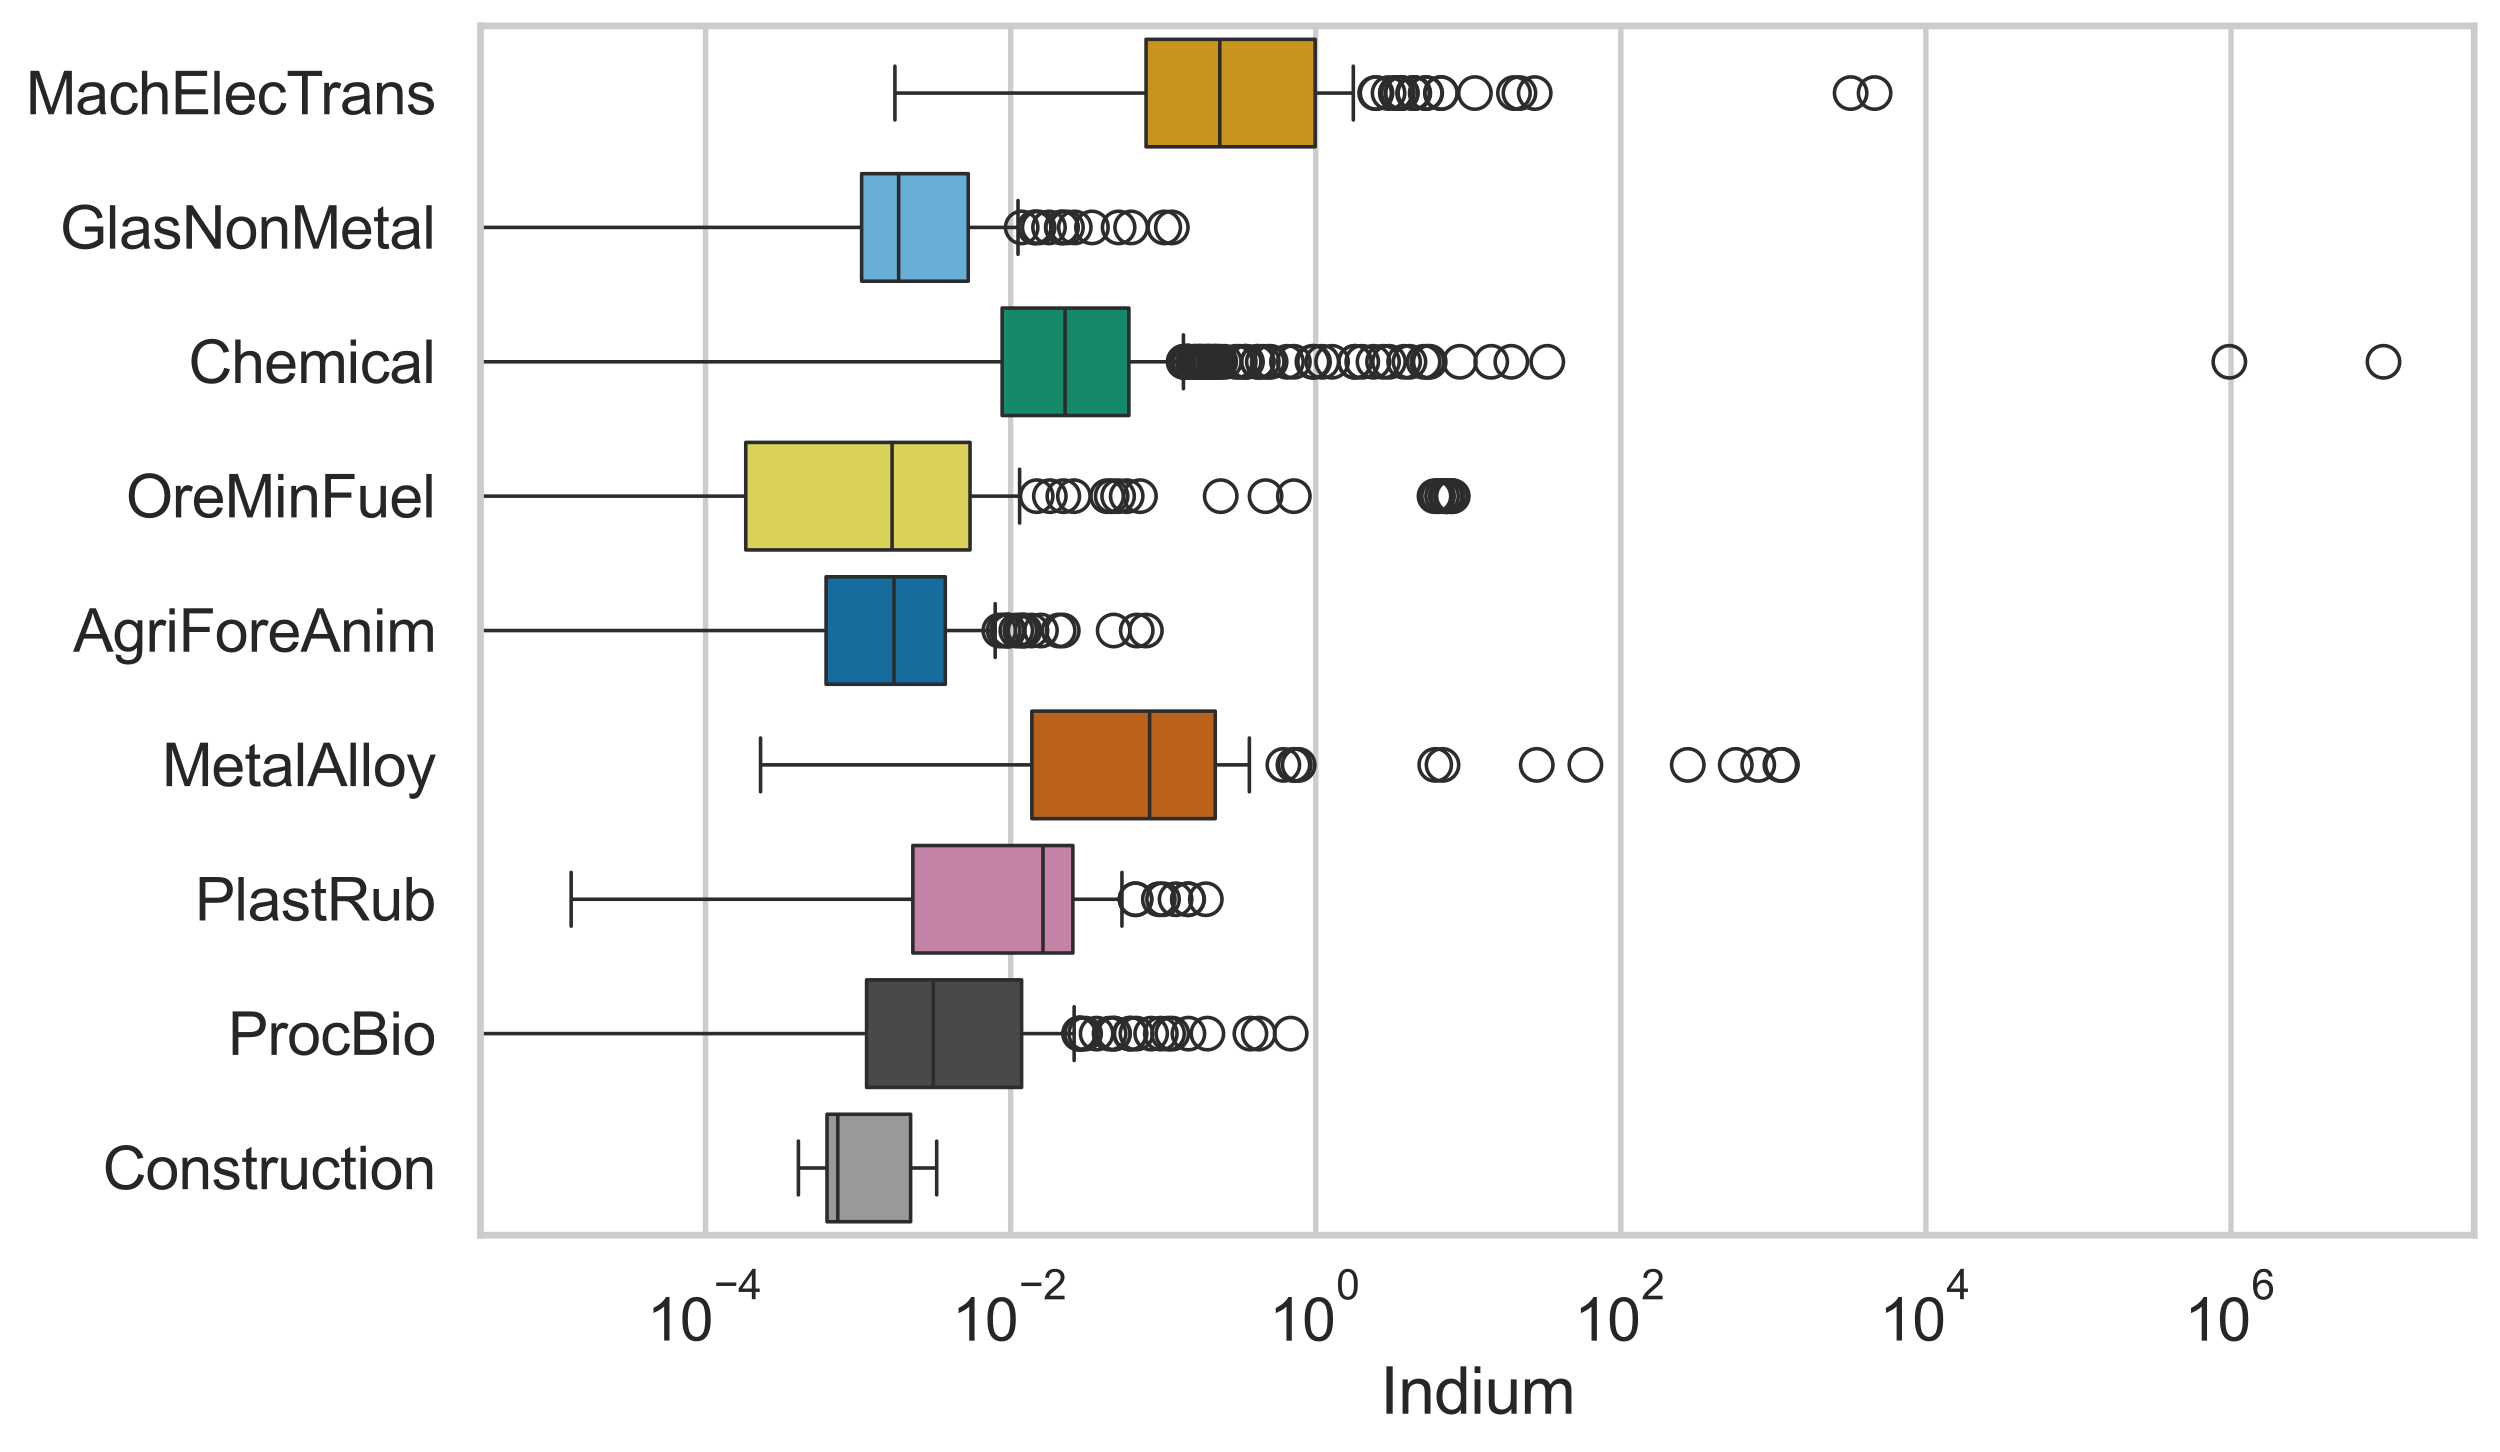 <?xml version="1.0" encoding="utf-8" standalone="no"?>
<!DOCTYPE svg PUBLIC "-//W3C//DTD SVG 1.1//EN"
  "http://www.w3.org/Graphics/SVG/1.1/DTD/svg11.dtd">
<svg xmlns:xlink="http://www.w3.org/1999/xlink" width="695.577pt" height="404.121pt" viewBox="0 0 695.577 404.121" xmlns="http://www.w3.org/2000/svg" version="1.1">
 <defs>
  <style type="text/css">*{stroke-linejoin: round; stroke-linecap: butt}</style>
 </defs>
 <g id="figure_1">
  <g id="patch_1">
   <path d="M 0 404.121 
L 695.577 404.121 
L 695.577 0 
L 0 0 
z
" style="fill: #ffffff"/>
  </g>
  <g id="axes_1">
   <g id="patch_2">
    <path d="M 133.697 343.665 
L 688.377 343.665 
L 688.377 7.2 
L 133.697 7.2 
z
" style="fill: #ffffff"/>
   </g>
   <g id="matplotlib.axis_1">
    <g id="xtick_1">
     <g id="line2d_1">
      <path d="M 196.311 343.665 
L 196.311 7.2 
" clip-path="url(#pa19a522dd6)" style="fill: none; stroke: #cccccc; stroke-width: 1.5; stroke-linecap: round"/>
     </g>
     <g id="text_1">
      <!-- $\mathdefault{10^{-4}}$ -->
      <g style="fill: #262626" transform="translate(179.976 373.015) scale(0.165 -0.165)">
       <defs>
        <path id="ArialMT-31" d="M 2384 0 
L 1822 0 
L 1822 3584 
Q 1619 3391 1289 3197 
Q 959 3003 697 2906 
L 697 3450 
Q 1169 3672 1522 3987 
Q 1875 4303 2022 4600 
L 2384 4600 
L 2384 0 
z
" transform="scale(0.016)"/>
        <path id="ArialMT-30" d="M 266 2259 
Q 266 3072 433 3567 
Q 600 4063 929 4331 
Q 1259 4600 1759 4600 
Q 2128 4600 2406 4451 
Q 2684 4303 2865 4023 
Q 3047 3744 3150 3342 
Q 3253 2941 3253 2259 
Q 3253 1453 3087 958 
Q 2922 463 2592 192 
Q 2263 -78 1759 -78 
Q 1097 -78 719 397 
Q 266 969 266 2259 
z
M 844 2259 
Q 844 1131 1108 757 
Q 1372 384 1759 384 
Q 2147 384 2411 759 
Q 2675 1134 2675 2259 
Q 2675 3391 2411 3762 
Q 2147 4134 1753 4134 
Q 1366 4134 1134 3806 
Q 844 3388 844 2259 
z
" transform="scale(0.016)"/>
        <path id="ArialMT-2212" d="M 3381 1997 
L 356 1997 
L 356 2522 
L 3381 2522 
L 3381 1997 
z
" transform="scale(0.016)"/>
        <path id="ArialMT-34" d="M 2069 0 
L 2069 1097 
L 81 1097 
L 81 1613 
L 2172 4581 
L 2631 4581 
L 2631 1613 
L 3250 1613 
L 3250 1097 
L 2631 1097 
L 2631 0 
L 2069 0 
z
M 2069 1613 
L 2069 3678 
L 634 1613 
L 2069 1613 
z
" transform="scale(0.016)"/>
       </defs>
       <use xlink:href="#ArialMT-31" transform="translate(0 0.202)"/>
       <use xlink:href="#ArialMT-30" transform="translate(55.615 0.202)"/>
       <use xlink:href="#ArialMT-2212" transform="translate(112.973 69.895) scale(0.7)"/>
       <use xlink:href="#ArialMT-34" transform="translate(153.852 69.895) scale(0.7)"/>
      </g>
     </g>
    </g>
    <g id="xtick_2">
     <g id="line2d_2">
      <path d="M 281.193 343.665 
L 281.193 7.2 
" clip-path="url(#pa19a522dd6)" style="fill: none; stroke: #cccccc; stroke-width: 1.5; stroke-linecap: round"/>
     </g>
     <g id="text_2">
      <!-- $\mathdefault{10^{-2}}$ -->
      <g style="fill: #262626" transform="translate(264.858 373.18) scale(0.165 -0.165)">
       <defs>
        <path id="ArialMT-32" d="M 3222 541 
L 3222 0 
L 194 0 
Q 188 203 259 391 
Q 375 700 629 1000 
Q 884 1300 1366 1694 
Q 2113 2306 2375 2664 
Q 2638 3022 2638 3341 
Q 2638 3675 2398 3904 
Q 2159 4134 1775 4134 
Q 1369 4134 1125 3890 
Q 881 3647 878 3216 
L 300 3275 
Q 359 3922 746 4261 
Q 1134 4600 1788 4600 
Q 2447 4600 2831 4234 
Q 3216 3869 3216 3328 
Q 3216 3053 3103 2787 
Q 2991 2522 2730 2228 
Q 2469 1934 1863 1422 
Q 1356 997 1212 845 
Q 1069 694 975 541 
L 3222 541 
z
" transform="scale(0.016)"/>
       </defs>
       <use xlink:href="#ArialMT-31" transform="translate(0 0.994)"/>
       <use xlink:href="#ArialMT-30" transform="translate(55.615 0.994)"/>
       <use xlink:href="#ArialMT-2212" transform="translate(112.973 70.688) scale(0.7)"/>
       <use xlink:href="#ArialMT-32" transform="translate(153.852 70.688) scale(0.7)"/>
      </g>
     </g>
    </g>
    <g id="xtick_3">
     <g id="line2d_3">
      <path d="M 366.076 343.665 
L 366.076 7.2 
" clip-path="url(#pa19a522dd6)" style="fill: none; stroke: #cccccc; stroke-width: 1.5; stroke-linecap: round"/>
     </g>
     <g id="text_3">
      <!-- $\mathdefault{10^{0}}$ -->
      <g style="fill: #262626" transform="translate(353.123 373.18) scale(0.165 -0.165)">
       <use xlink:href="#ArialMT-31" transform="translate(0 0.994)"/>
       <use xlink:href="#ArialMT-30" transform="translate(55.615 0.994)"/>
       <use xlink:href="#ArialMT-30" transform="translate(112.973 70.688) scale(0.7)"/>
      </g>
     </g>
    </g>
    <g id="xtick_4">
     <g id="line2d_4">
      <path d="M 450.958 343.665 
L 450.958 7.2 
" clip-path="url(#pa19a522dd6)" style="fill: none; stroke: #cccccc; stroke-width: 1.5; stroke-linecap: round"/>
     </g>
     <g id="text_4">
      <!-- $\mathdefault{10^{2}}$ -->
      <g style="fill: #262626" transform="translate(438.006 373.18) scale(0.165 -0.165)">
       <use xlink:href="#ArialMT-31" transform="translate(0 0.994)"/>
       <use xlink:href="#ArialMT-30" transform="translate(55.615 0.994)"/>
       <use xlink:href="#ArialMT-32" transform="translate(112.973 70.688) scale(0.7)"/>
      </g>
     </g>
    </g>
    <g id="xtick_5">
     <g id="line2d_5">
      <path d="M 535.84 343.665 
L 535.84 7.2 
" clip-path="url(#pa19a522dd6)" style="fill: none; stroke: #cccccc; stroke-width: 1.5; stroke-linecap: round"/>
     </g>
     <g id="text_5">
      <!-- $\mathdefault{10^{4}}$ -->
      <g style="fill: #262626" transform="translate(522.888 373.015) scale(0.165 -0.165)">
       <use xlink:href="#ArialMT-31" transform="translate(0 0.202)"/>
       <use xlink:href="#ArialMT-30" transform="translate(55.615 0.202)"/>
       <use xlink:href="#ArialMT-34" transform="translate(112.973 69.895) scale(0.7)"/>
      </g>
     </g>
    </g>
    <g id="xtick_6">
     <g id="line2d_6">
      <path d="M 620.723 343.665 
L 620.723 7.2 
" clip-path="url(#pa19a522dd6)" style="fill: none; stroke: #cccccc; stroke-width: 1.5; stroke-linecap: round"/>
     </g>
     <g id="text_6">
      <!-- $\mathdefault{10^{6}}$ -->
      <g style="fill: #262626" transform="translate(607.77 373.18) scale(0.165 -0.165)">
       <defs>
        <path id="ArialMT-36" d="M 3184 3459 
L 2625 3416 
Q 2550 3747 2413 3897 
Q 2184 4138 1850 4138 
Q 1581 4138 1378 3988 
Q 1113 3794 959 3422 
Q 806 3050 800 2363 
Q 1003 2672 1297 2822 
Q 1591 2972 1913 2972 
Q 2475 2972 2870 2558 
Q 3266 2144 3266 1488 
Q 3266 1056 3080 686 
Q 2894 316 2569 119 
Q 2244 -78 1831 -78 
Q 1128 -78 684 439 
Q 241 956 241 2144 
Q 241 3472 731 4075 
Q 1159 4600 1884 4600 
Q 2425 4600 2770 4297 
Q 3116 3994 3184 3459 
z
M 888 1484 
Q 888 1194 1011 928 
Q 1134 663 1356 523 
Q 1578 384 1822 384 
Q 2178 384 2434 671 
Q 2691 959 2691 1453 
Q 2691 1928 2437 2201 
Q 2184 2475 1800 2475 
Q 1419 2475 1153 2201 
Q 888 1928 888 1484 
z
" transform="scale(0.016)"/>
       </defs>
       <use xlink:href="#ArialMT-31" transform="translate(0 0.994)"/>
       <use xlink:href="#ArialMT-30" transform="translate(55.615 0.994)"/>
       <use xlink:href="#ArialMT-36" transform="translate(112.973 70.688) scale(0.7)"/>
      </g>
     </g>
    </g>
    <g id="text_7">
     <!-- Indium -->
     <g style="fill: #262626" transform="translate(384.026 393.344) scale(0.18 -0.18)">
      <defs>
       <path id="ArialMT-49" d="M 597 0 
L 597 4581 
L 1203 4581 
L 1203 0 
L 597 0 
z
" transform="scale(0.016)"/>
       <path id="ArialMT-6e" d="M 422 0 
L 422 3319 
L 928 3319 
L 928 2847 
Q 1294 3394 1984 3394 
Q 2284 3394 2536 3286 
Q 2788 3178 2913 3003 
Q 3038 2828 3088 2588 
Q 3119 2431 3119 2041 
L 3119 0 
L 2556 0 
L 2556 2019 
Q 2556 2363 2490 2533 
Q 2425 2703 2258 2804 
Q 2091 2906 1866 2906 
Q 1506 2906 1245 2678 
Q 984 2450 984 1813 
L 984 0 
L 422 0 
z
" transform="scale(0.016)"/>
       <path id="ArialMT-64" d="M 2575 0 
L 2575 419 
Q 2259 -75 1647 -75 
Q 1250 -75 917 144 
Q 584 363 401 755 
Q 219 1147 219 1656 
Q 219 2153 384 2558 
Q 550 2963 881 3178 
Q 1213 3394 1622 3394 
Q 1922 3394 2156 3267 
Q 2391 3141 2538 2938 
L 2538 4581 
L 3097 4581 
L 3097 0 
L 2575 0 
z
M 797 1656 
Q 797 1019 1065 703 
Q 1334 388 1700 388 
Q 2069 388 2326 689 
Q 2584 991 2584 1609 
Q 2584 2291 2321 2609 
Q 2059 2928 1675 2928 
Q 1300 2928 1048 2622 
Q 797 2316 797 1656 
z
" transform="scale(0.016)"/>
       <path id="ArialMT-69" d="M 425 3934 
L 425 4581 
L 988 4581 
L 988 3934 
L 425 3934 
z
M 425 0 
L 425 3319 
L 988 3319 
L 988 0 
L 425 0 
z
" transform="scale(0.016)"/>
       <path id="ArialMT-75" d="M 2597 0 
L 2597 488 
Q 2209 -75 1544 -75 
Q 1250 -75 995 37 
Q 741 150 617 320 
Q 494 491 444 738 
Q 409 903 409 1263 
L 409 3319 
L 972 3319 
L 972 1478 
Q 972 1038 1006 884 
Q 1059 663 1231 536 
Q 1403 409 1656 409 
Q 1909 409 2131 539 
Q 2353 669 2445 892 
Q 2538 1116 2538 1541 
L 2538 3319 
L 3100 3319 
L 3100 0 
L 2597 0 
z
" transform="scale(0.016)"/>
       <path id="ArialMT-6d" d="M 422 0 
L 422 3319 
L 925 3319 
L 925 2853 
Q 1081 3097 1340 3245 
Q 1600 3394 1931 3394 
Q 2300 3394 2536 3241 
Q 2772 3088 2869 2813 
Q 3263 3394 3894 3394 
Q 4388 3394 4653 3120 
Q 4919 2847 4919 2278 
L 4919 0 
L 4359 0 
L 4359 2091 
Q 4359 2428 4304 2576 
Q 4250 2725 4106 2815 
Q 3963 2906 3769 2906 
Q 3419 2906 3187 2673 
Q 2956 2441 2956 1928 
L 2956 0 
L 2394 0 
L 2394 2156 
Q 2394 2531 2256 2718 
Q 2119 2906 1806 2906 
Q 1569 2906 1367 2781 
Q 1166 2656 1075 2415 
Q 984 2175 984 1722 
L 984 0 
L 422 0 
z
" transform="scale(0.016)"/>
      </defs>
      <use xlink:href="#ArialMT-49"/>
      <use xlink:href="#ArialMT-6e" transform="translate(27.783 0)"/>
      <use xlink:href="#ArialMT-64" transform="translate(83.398 0)"/>
      <use xlink:href="#ArialMT-69" transform="translate(139.014 0)"/>
      <use xlink:href="#ArialMT-75" transform="translate(161.23 0)"/>
      <use xlink:href="#ArialMT-6d" transform="translate(216.846 0)"/>
     </g>
    </g>
   </g>
   <g id="matplotlib.axis_2">
    <g id="ytick_1">
     <g id="text_8">
      <!-- MachElecTrans -->
      <g style="fill: #262626" transform="translate(7.2 31.798) scale(0.165 -0.165)">
       <defs>
        <path id="ArialMT-4d" d="M 475 0 
L 475 4581 
L 1388 4581 
L 2472 1338 
Q 2622 884 2691 659 
Q 2769 909 2934 1394 
L 4031 4581 
L 4847 4581 
L 4847 0 
L 4263 0 
L 4263 3834 
L 2931 0 
L 2384 0 
L 1059 3900 
L 1059 0 
L 475 0 
z
" transform="scale(0.016)"/>
        <path id="ArialMT-61" d="M 2588 409 
Q 2275 144 1986 34 
Q 1697 -75 1366 -75 
Q 819 -75 525 192 
Q 231 459 231 875 
Q 231 1119 342 1320 
Q 453 1522 633 1644 
Q 813 1766 1038 1828 
Q 1203 1872 1538 1913 
Q 2219 1994 2541 2106 
Q 2544 2222 2544 2253 
Q 2544 2597 2384 2738 
Q 2169 2928 1744 2928 
Q 1347 2928 1158 2789 
Q 969 2650 878 2297 
L 328 2372 
Q 403 2725 575 2942 
Q 747 3159 1072 3276 
Q 1397 3394 1825 3394 
Q 2250 3394 2515 3294 
Q 2781 3194 2906 3042 
Q 3031 2891 3081 2659 
Q 3109 2516 3109 2141 
L 3109 1391 
Q 3109 606 3145 398 
Q 3181 191 3288 0 
L 2700 0 
Q 2613 175 2588 409 
z
M 2541 1666 
Q 2234 1541 1622 1453 
Q 1275 1403 1131 1340 
Q 988 1278 909 1158 
Q 831 1038 831 891 
Q 831 666 1001 516 
Q 1172 366 1500 366 
Q 1825 366 2078 508 
Q 2331 650 2450 897 
Q 2541 1088 2541 1459 
L 2541 1666 
z
" transform="scale(0.016)"/>
        <path id="ArialMT-63" d="M 2588 1216 
L 3141 1144 
Q 3050 572 2676 248 
Q 2303 -75 1759 -75 
Q 1078 -75 664 370 
Q 250 816 250 1647 
Q 250 2184 428 2587 
Q 606 2991 970 3192 
Q 1334 3394 1763 3394 
Q 2303 3394 2647 3120 
Q 2991 2847 3088 2344 
L 2541 2259 
Q 2463 2594 2264 2762 
Q 2066 2931 1784 2931 
Q 1359 2931 1093 2626 
Q 828 2322 828 1663 
Q 828 994 1084 691 
Q 1341 388 1753 388 
Q 2084 388 2306 591 
Q 2528 794 2588 1216 
z
" transform="scale(0.016)"/>
        <path id="ArialMT-68" d="M 422 0 
L 422 4581 
L 984 4581 
L 984 2938 
Q 1378 3394 1978 3394 
Q 2347 3394 2619 3248 
Q 2891 3103 3008 2847 
Q 3125 2591 3125 2103 
L 3125 0 
L 2563 0 
L 2563 2103 
Q 2563 2525 2380 2717 
Q 2197 2909 1863 2909 
Q 1613 2909 1392 2779 
Q 1172 2650 1078 2428 
Q 984 2206 984 1816 
L 984 0 
L 422 0 
z
" transform="scale(0.016)"/>
        <path id="ArialMT-45" d="M 506 0 
L 506 4581 
L 3819 4581 
L 3819 4041 
L 1113 4041 
L 1113 2638 
L 3647 2638 
L 3647 2100 
L 1113 2100 
L 1113 541 
L 3925 541 
L 3925 0 
L 506 0 
z
" transform="scale(0.016)"/>
        <path id="ArialMT-6c" d="M 409 0 
L 409 4581 
L 972 4581 
L 972 0 
L 409 0 
z
" transform="scale(0.016)"/>
        <path id="ArialMT-65" d="M 2694 1069 
L 3275 997 
Q 3138 488 2766 206 
Q 2394 -75 1816 -75 
Q 1088 -75 661 373 
Q 234 822 234 1631 
Q 234 2469 665 2931 
Q 1097 3394 1784 3394 
Q 2450 3394 2872 2941 
Q 3294 2488 3294 1666 
Q 3294 1616 3291 1516 
L 816 1516 
Q 847 969 1125 678 
Q 1403 388 1819 388 
Q 2128 388 2347 550 
Q 2566 713 2694 1069 
z
M 847 1978 
L 2700 1978 
Q 2663 2397 2488 2606 
Q 2219 2931 1791 2931 
Q 1403 2931 1139 2672 
Q 875 2413 847 1978 
z
" transform="scale(0.016)"/>
        <path id="ArialMT-54" d="M 1659 0 
L 1659 4041 
L 150 4041 
L 150 4581 
L 3781 4581 
L 3781 4041 
L 2266 4041 
L 2266 0 
L 1659 0 
z
" transform="scale(0.016)"/>
        <path id="ArialMT-72" d="M 416 0 
L 416 3319 
L 922 3319 
L 922 2816 
Q 1116 3169 1280 3281 
Q 1444 3394 1641 3394 
Q 1925 3394 2219 3213 
L 2025 2691 
Q 1819 2813 1613 2813 
Q 1428 2813 1281 2702 
Q 1134 2591 1072 2394 
Q 978 2094 978 1738 
L 978 0 
L 416 0 
z
" transform="scale(0.016)"/>
        <path id="ArialMT-73" d="M 197 991 
L 753 1078 
Q 800 744 1014 566 
Q 1228 388 1613 388 
Q 2000 388 2187 545 
Q 2375 703 2375 916 
Q 2375 1106 2209 1216 
Q 2094 1291 1634 1406 
Q 1016 1563 777 1677 
Q 538 1791 414 1992 
Q 291 2194 291 2438 
Q 291 2659 392 2848 
Q 494 3038 669 3163 
Q 800 3259 1026 3326 
Q 1253 3394 1513 3394 
Q 1903 3394 2198 3281 
Q 2494 3169 2634 2976 
Q 2775 2784 2828 2463 
L 2278 2388 
Q 2241 2644 2061 2787 
Q 1881 2931 1553 2931 
Q 1166 2931 1000 2803 
Q 834 2675 834 2503 
Q 834 2394 903 2306 
Q 972 2216 1119 2156 
Q 1203 2125 1616 2013 
Q 2213 1853 2448 1751 
Q 2684 1650 2818 1456 
Q 2953 1263 2953 975 
Q 2953 694 2789 445 
Q 2625 197 2315 61 
Q 2006 -75 1616 -75 
Q 969 -75 630 194 
Q 291 463 197 991 
z
" transform="scale(0.016)"/>
       </defs>
       <use xlink:href="#ArialMT-4d"/>
       <use xlink:href="#ArialMT-61" transform="translate(83.301 0)"/>
       <use xlink:href="#ArialMT-63" transform="translate(138.916 0)"/>
       <use xlink:href="#ArialMT-68" transform="translate(188.916 0)"/>
       <use xlink:href="#ArialMT-45" transform="translate(244.531 0)"/>
       <use xlink:href="#ArialMT-6c" transform="translate(311.23 0)"/>
       <use xlink:href="#ArialMT-65" transform="translate(333.447 0)"/>
       <use xlink:href="#ArialMT-63" transform="translate(389.062 0)"/>
       <use xlink:href="#ArialMT-54" transform="translate(439.062 0)"/>
       <use xlink:href="#ArialMT-72" transform="translate(496.396 0)"/>
       <use xlink:href="#ArialMT-61" transform="translate(529.697 0)"/>
       <use xlink:href="#ArialMT-6e" transform="translate(585.312 0)"/>
       <use xlink:href="#ArialMT-73" transform="translate(640.928 0)"/>
      </g>
     </g>
    </g>
    <g id="ytick_2">
     <g id="text_9">
      <!-- GlasNonMetal -->
      <g style="fill: #262626" transform="translate(16.659 69.183) scale(0.165 -0.165)">
       <defs>
        <path id="ArialMT-47" d="M 2638 1797 
L 2638 2334 
L 4578 2338 
L 4578 638 
Q 4131 281 3656 101 
Q 3181 -78 2681 -78 
Q 2006 -78 1454 211 
Q 903 500 622 1047 
Q 341 1594 341 2269 
Q 341 2938 620 3517 
Q 900 4097 1425 4378 
Q 1950 4659 2634 4659 
Q 3131 4659 3532 4498 
Q 3934 4338 4162 4050 
Q 4391 3763 4509 3300 
L 3963 3150 
Q 3859 3500 3706 3700 
Q 3553 3900 3268 4020 
Q 2984 4141 2638 4141 
Q 2222 4141 1919 4014 
Q 1616 3888 1430 3681 
Q 1244 3475 1141 3228 
Q 966 2803 966 2306 
Q 966 1694 1177 1281 
Q 1388 869 1791 669 
Q 2194 469 2647 469 
Q 3041 469 3416 620 
Q 3791 772 3984 944 
L 3984 1797 
L 2638 1797 
z
" transform="scale(0.016)"/>
        <path id="ArialMT-4e" d="M 488 0 
L 488 4581 
L 1109 4581 
L 3516 984 
L 3516 4581 
L 4097 4581 
L 4097 0 
L 3475 0 
L 1069 3600 
L 1069 0 
L 488 0 
z
" transform="scale(0.016)"/>
        <path id="ArialMT-6f" d="M 213 1659 
Q 213 2581 725 3025 
Q 1153 3394 1769 3394 
Q 2453 3394 2887 2945 
Q 3322 2497 3322 1706 
Q 3322 1066 3130 698 
Q 2938 331 2570 128 
Q 2203 -75 1769 -75 
Q 1072 -75 642 372 
Q 213 819 213 1659 
z
M 791 1659 
Q 791 1022 1069 705 
Q 1347 388 1769 388 
Q 2188 388 2466 706 
Q 2744 1025 2744 1678 
Q 2744 2294 2464 2611 
Q 2184 2928 1769 2928 
Q 1347 2928 1069 2612 
Q 791 2297 791 1659 
z
" transform="scale(0.016)"/>
        <path id="ArialMT-74" d="M 1650 503 
L 1731 6 
Q 1494 -44 1306 -44 
Q 1000 -44 831 53 
Q 663 150 594 308 
Q 525 466 525 972 
L 525 2881 
L 113 2881 
L 113 3319 
L 525 3319 
L 525 4141 
L 1084 4478 
L 1084 3319 
L 1650 3319 
L 1650 2881 
L 1084 2881 
L 1084 941 
Q 1084 700 1114 631 
Q 1144 563 1211 522 
Q 1278 481 1403 481 
Q 1497 481 1650 503 
z
" transform="scale(0.016)"/>
       </defs>
       <use xlink:href="#ArialMT-47"/>
       <use xlink:href="#ArialMT-6c" transform="translate(77.783 0)"/>
       <use xlink:href="#ArialMT-61" transform="translate(100 0)"/>
       <use xlink:href="#ArialMT-73" transform="translate(155.615 0)"/>
       <use xlink:href="#ArialMT-4e" transform="translate(205.615 0)"/>
       <use xlink:href="#ArialMT-6f" transform="translate(277.832 0)"/>
       <use xlink:href="#ArialMT-6e" transform="translate(333.447 0)"/>
       <use xlink:href="#ArialMT-4d" transform="translate(389.062 0)"/>
       <use xlink:href="#ArialMT-65" transform="translate(472.363 0)"/>
       <use xlink:href="#ArialMT-74" transform="translate(527.979 0)"/>
       <use xlink:href="#ArialMT-61" transform="translate(555.762 0)"/>
       <use xlink:href="#ArialMT-6c" transform="translate(611.377 0)"/>
      </g>
     </g>
    </g>
    <g id="ytick_3">
     <g id="text_10">
      <!-- Chemical -->
      <g style="fill: #262626" transform="translate(52.428 106.568) scale(0.165 -0.165)">
       <defs>
        <path id="ArialMT-43" d="M 3763 1606 
L 4369 1453 
Q 4178 706 3683 314 
Q 3188 -78 2472 -78 
Q 1731 -78 1267 223 
Q 803 525 561 1097 
Q 319 1669 319 2325 
Q 319 3041 592 3573 
Q 866 4106 1370 4382 
Q 1875 4659 2481 4659 
Q 3169 4659 3637 4309 
Q 4106 3959 4291 3325 
L 3694 3184 
Q 3534 3684 3231 3912 
Q 2928 4141 2469 4141 
Q 1941 4141 1586 3887 
Q 1231 3634 1087 3207 
Q 944 2781 944 2328 
Q 944 1744 1114 1308 
Q 1284 872 1643 656 
Q 2003 441 2422 441 
Q 2931 441 3284 734 
Q 3638 1028 3763 1606 
z
" transform="scale(0.016)"/>
       </defs>
       <use xlink:href="#ArialMT-43"/>
       <use xlink:href="#ArialMT-68" transform="translate(72.217 0)"/>
       <use xlink:href="#ArialMT-65" transform="translate(127.832 0)"/>
       <use xlink:href="#ArialMT-6d" transform="translate(183.447 0)"/>
       <use xlink:href="#ArialMT-69" transform="translate(266.748 0)"/>
       <use xlink:href="#ArialMT-63" transform="translate(288.965 0)"/>
       <use xlink:href="#ArialMT-61" transform="translate(338.965 0)"/>
       <use xlink:href="#ArialMT-6c" transform="translate(394.58 0)"/>
      </g>
     </g>
    </g>
    <g id="ytick_4">
     <g id="text_11">
      <!-- OreMinFuel -->
      <g style="fill: #262626" transform="translate(35.013 143.953) scale(0.165 -0.165)">
       <defs>
        <path id="ArialMT-4f" d="M 309 2231 
Q 309 3372 921 4017 
Q 1534 4663 2503 4663 
Q 3138 4663 3647 4359 
Q 4156 4056 4423 3514 
Q 4691 2972 4691 2284 
Q 4691 1588 4409 1038 
Q 4128 488 3612 205 
Q 3097 -78 2500 -78 
Q 1853 -78 1343 234 
Q 834 547 571 1087 
Q 309 1628 309 2231 
z
M 934 2222 
Q 934 1394 1379 917 
Q 1825 441 2497 441 
Q 3181 441 3623 922 
Q 4066 1403 4066 2288 
Q 4066 2847 3877 3264 
Q 3688 3681 3323 3911 
Q 2959 4141 2506 4141 
Q 1863 4141 1398 3698 
Q 934 3256 934 2222 
z
" transform="scale(0.016)"/>
        <path id="ArialMT-46" d="M 525 0 
L 525 4581 
L 3616 4581 
L 3616 4041 
L 1131 4041 
L 1131 2622 
L 3281 2622 
L 3281 2081 
L 1131 2081 
L 1131 0 
L 525 0 
z
" transform="scale(0.016)"/>
       </defs>
       <use xlink:href="#ArialMT-4f"/>
       <use xlink:href="#ArialMT-72" transform="translate(77.783 0)"/>
       <use xlink:href="#ArialMT-65" transform="translate(111.084 0)"/>
       <use xlink:href="#ArialMT-4d" transform="translate(166.699 0)"/>
       <use xlink:href="#ArialMT-69" transform="translate(250 0)"/>
       <use xlink:href="#ArialMT-6e" transform="translate(272.217 0)"/>
       <use xlink:href="#ArialMT-46" transform="translate(327.832 0)"/>
       <use xlink:href="#ArialMT-75" transform="translate(388.916 0)"/>
       <use xlink:href="#ArialMT-65" transform="translate(444.531 0)"/>
       <use xlink:href="#ArialMT-6c" transform="translate(500.146 0)"/>
      </g>
     </g>
    </g>
    <g id="ytick_5">
     <g id="text_12">
      <!-- AgriForeAnim -->
      <g style="fill: #262626" transform="translate(20.341 181.337) scale(0.165 -0.165)">
       <defs>
        <path id="ArialMT-41" d="M -9 0 
L 1750 4581 
L 2403 4581 
L 4278 0 
L 3588 0 
L 3053 1388 
L 1138 1388 
L 634 0 
L -9 0 
z
M 1313 1881 
L 2866 1881 
L 2388 3150 
Q 2169 3728 2063 4100 
Q 1975 3659 1816 3225 
L 1313 1881 
z
" transform="scale(0.016)"/>
        <path id="ArialMT-67" d="M 319 -275 
L 866 -356 
Q 900 -609 1056 -725 
Q 1266 -881 1628 -881 
Q 2019 -881 2231 -725 
Q 2444 -569 2519 -288 
Q 2563 -116 2559 434 
Q 2191 0 1641 0 
Q 956 0 581 494 
Q 206 988 206 1678 
Q 206 2153 378 2554 
Q 550 2956 876 3175 
Q 1203 3394 1644 3394 
Q 2231 3394 2613 2919 
L 2613 3319 
L 3131 3319 
L 3131 450 
Q 3131 -325 2973 -648 
Q 2816 -972 2473 -1159 
Q 2131 -1347 1631 -1347 
Q 1038 -1347 672 -1080 
Q 306 -813 319 -275 
z
M 784 1719 
Q 784 1066 1043 766 
Q 1303 466 1694 466 
Q 2081 466 2343 764 
Q 2606 1063 2606 1700 
Q 2606 2309 2336 2618 
Q 2066 2928 1684 2928 
Q 1309 2928 1046 2623 
Q 784 2319 784 1719 
z
" transform="scale(0.016)"/>
       </defs>
       <use xlink:href="#ArialMT-41"/>
       <use xlink:href="#ArialMT-67" transform="translate(66.699 0)"/>
       <use xlink:href="#ArialMT-72" transform="translate(122.314 0)"/>
       <use xlink:href="#ArialMT-69" transform="translate(155.615 0)"/>
       <use xlink:href="#ArialMT-46" transform="translate(177.832 0)"/>
       <use xlink:href="#ArialMT-6f" transform="translate(238.916 0)"/>
       <use xlink:href="#ArialMT-72" transform="translate(294.531 0)"/>
       <use xlink:href="#ArialMT-65" transform="translate(327.832 0)"/>
       <use xlink:href="#ArialMT-41" transform="translate(383.447 0)"/>
       <use xlink:href="#ArialMT-6e" transform="translate(450.146 0)"/>
       <use xlink:href="#ArialMT-69" transform="translate(505.762 0)"/>
       <use xlink:href="#ArialMT-6d" transform="translate(527.979 0)"/>
      </g>
     </g>
    </g>
    <g id="ytick_6">
     <g id="text_13">
      <!-- MetalAlloy -->
      <g style="fill: #262626" transform="translate(45.088 218.722) scale(0.165 -0.165)">
       <defs>
        <path id="ArialMT-79" d="M 397 -1278 
L 334 -750 
Q 519 -800 656 -800 
Q 844 -800 956 -737 
Q 1069 -675 1141 -563 
Q 1194 -478 1313 -144 
Q 1328 -97 1363 -6 
L 103 3319 
L 709 3319 
L 1400 1397 
Q 1534 1031 1641 628 
Q 1738 1016 1872 1384 
L 2581 3319 
L 3144 3319 
L 1881 -56 
Q 1678 -603 1566 -809 
Q 1416 -1088 1222 -1217 
Q 1028 -1347 759 -1347 
Q 597 -1347 397 -1278 
z
" transform="scale(0.016)"/>
       </defs>
       <use xlink:href="#ArialMT-4d"/>
       <use xlink:href="#ArialMT-65" transform="translate(83.301 0)"/>
       <use xlink:href="#ArialMT-74" transform="translate(138.916 0)"/>
       <use xlink:href="#ArialMT-61" transform="translate(166.699 0)"/>
       <use xlink:href="#ArialMT-6c" transform="translate(222.314 0)"/>
       <use xlink:href="#ArialMT-41" transform="translate(244.531 0)"/>
       <use xlink:href="#ArialMT-6c" transform="translate(311.23 0)"/>
       <use xlink:href="#ArialMT-6c" transform="translate(333.447 0)"/>
       <use xlink:href="#ArialMT-6f" transform="translate(355.664 0)"/>
       <use xlink:href="#ArialMT-79" transform="translate(411.279 0)"/>
      </g>
     </g>
    </g>
    <g id="ytick_7">
     <g id="text_14">
      <!-- PlastRub -->
      <g style="fill: #262626" transform="translate(54.248 256.107) scale(0.165 -0.165)">
       <defs>
        <path id="ArialMT-50" d="M 494 0 
L 494 4581 
L 2222 4581 
Q 2678 4581 2919 4538 
Q 3256 4481 3484 4323 
Q 3713 4166 3852 3881 
Q 3991 3597 3991 3256 
Q 3991 2672 3619 2267 
Q 3247 1863 2275 1863 
L 1100 1863 
L 1100 0 
L 494 0 
z
M 1100 2403 
L 2284 2403 
Q 2872 2403 3119 2622 
Q 3366 2841 3366 3238 
Q 3366 3525 3220 3729 
Q 3075 3934 2838 4000 
Q 2684 4041 2272 4041 
L 1100 4041 
L 1100 2403 
z
" transform="scale(0.016)"/>
        <path id="ArialMT-52" d="M 503 0 
L 503 4581 
L 2534 4581 
Q 3147 4581 3465 4457 
Q 3784 4334 3975 4021 
Q 4166 3709 4166 3331 
Q 4166 2844 3850 2509 
Q 3534 2175 2875 2084 
Q 3116 1969 3241 1856 
Q 3506 1613 3744 1247 
L 4541 0 
L 3778 0 
L 3172 953 
Q 2906 1366 2734 1584 
Q 2563 1803 2427 1890 
Q 2291 1978 2150 2013 
Q 2047 2034 1813 2034 
L 1109 2034 
L 1109 0 
L 503 0 
z
M 1109 2559 
L 2413 2559 
Q 2828 2559 3062 2645 
Q 3297 2731 3419 2920 
Q 3541 3109 3541 3331 
Q 3541 3656 3305 3865 
Q 3069 4075 2559 4075 
L 1109 4075 
L 1109 2559 
z
" transform="scale(0.016)"/>
        <path id="ArialMT-62" d="M 941 0 
L 419 0 
L 419 4581 
L 981 4581 
L 981 2947 
Q 1338 3394 1891 3394 
Q 2197 3394 2470 3270 
Q 2744 3147 2920 2923 
Q 3097 2700 3197 2384 
Q 3297 2069 3297 1709 
Q 3297 856 2875 390 
Q 2453 -75 1863 -75 
Q 1275 -75 941 416 
L 941 0 
z
M 934 1684 
Q 934 1088 1097 822 
Q 1363 388 1816 388 
Q 2184 388 2453 708 
Q 2722 1028 2722 1663 
Q 2722 2313 2464 2622 
Q 2206 2931 1841 2931 
Q 1472 2931 1203 2611 
Q 934 2291 934 1684 
z
" transform="scale(0.016)"/>
       </defs>
       <use xlink:href="#ArialMT-50"/>
       <use xlink:href="#ArialMT-6c" transform="translate(66.699 0)"/>
       <use xlink:href="#ArialMT-61" transform="translate(88.916 0)"/>
       <use xlink:href="#ArialMT-73" transform="translate(144.531 0)"/>
       <use xlink:href="#ArialMT-74" transform="translate(194.531 0)"/>
       <use xlink:href="#ArialMT-52" transform="translate(222.314 0)"/>
       <use xlink:href="#ArialMT-75" transform="translate(294.531 0)"/>
       <use xlink:href="#ArialMT-62" transform="translate(350.146 0)"/>
      </g>
     </g>
    </g>
    <g id="ytick_8">
     <g id="text_15">
      <!-- ProcBio -->
      <g style="fill: #262626" transform="translate(63.424 293.492) scale(0.165 -0.165)">
       <defs>
        <path id="ArialMT-42" d="M 469 0 
L 469 4581 
L 2188 4581 
Q 2713 4581 3030 4442 
Q 3347 4303 3526 4014 
Q 3706 3725 3706 3409 
Q 3706 3116 3547 2856 
Q 3388 2597 3066 2438 
Q 3481 2316 3704 2022 
Q 3928 1728 3928 1328 
Q 3928 1006 3792 729 
Q 3656 453 3456 303 
Q 3256 153 2954 76 
Q 2653 0 2216 0 
L 469 0 
z
M 1075 2656 
L 2066 2656 
Q 2469 2656 2644 2709 
Q 2875 2778 2992 2937 
Q 3109 3097 3109 3338 
Q 3109 3566 3000 3739 
Q 2891 3913 2687 3977 
Q 2484 4041 1991 4041 
L 1075 4041 
L 1075 2656 
z
M 1075 541 
L 2216 541 
Q 2509 541 2628 563 
Q 2838 600 2978 687 
Q 3119 775 3209 942 
Q 3300 1109 3300 1328 
Q 3300 1584 3169 1773 
Q 3038 1963 2805 2039 
Q 2572 2116 2134 2116 
L 1075 2116 
L 1075 541 
z
" transform="scale(0.016)"/>
       </defs>
       <use xlink:href="#ArialMT-50"/>
       <use xlink:href="#ArialMT-72" transform="translate(66.699 0)"/>
       <use xlink:href="#ArialMT-6f" transform="translate(100 0)"/>
       <use xlink:href="#ArialMT-63" transform="translate(155.615 0)"/>
       <use xlink:href="#ArialMT-42" transform="translate(205.615 0)"/>
       <use xlink:href="#ArialMT-69" transform="translate(272.314 0)"/>
       <use xlink:href="#ArialMT-6f" transform="translate(294.531 0)"/>
      </g>
     </g>
    </g>
    <g id="ytick_9">
     <g id="text_16">
      <!-- Construction -->
      <g style="fill: #262626" transform="translate(28.575 330.877) scale(0.165 -0.165)">
       <use xlink:href="#ArialMT-43"/>
       <use xlink:href="#ArialMT-6f" transform="translate(72.217 0)"/>
       <use xlink:href="#ArialMT-6e" transform="translate(127.832 0)"/>
       <use xlink:href="#ArialMT-73" transform="translate(183.447 0)"/>
       <use xlink:href="#ArialMT-74" transform="translate(233.447 0)"/>
       <use xlink:href="#ArialMT-72" transform="translate(261.23 0)"/>
       <use xlink:href="#ArialMT-75" transform="translate(294.531 0)"/>
       <use xlink:href="#ArialMT-63" transform="translate(350.146 0)"/>
       <use xlink:href="#ArialMT-74" transform="translate(400.146 0)"/>
       <use xlink:href="#ArialMT-69" transform="translate(427.93 0)"/>
       <use xlink:href="#ArialMT-6f" transform="translate(450.146 0)"/>
       <use xlink:href="#ArialMT-6e" transform="translate(505.762 0)"/>
      </g>
     </g>
    </g>
   </g>
   <g id="patch_3">
    <path d="M 318.871 10.938 
L 318.871 40.846 
L 365.917 40.846 
L 365.917 10.938 
L 318.871 10.938 
z
" clip-path="url(#pa19a522dd6)" style="fill: #c9941d; stroke: #2c2c2c; stroke-linejoin: miter"/>
   </g>
   <g id="line2d_7">
    <path d="M 318.871 25.892 
L 248.996 25.892 
" clip-path="url(#pa19a522dd6)" style="fill: none; stroke: #2c2c2c"/>
   </g>
   <g id="line2d_8">
    <path d="M 365.917 25.892 
L 376.534 25.892 
" clip-path="url(#pa19a522dd6)" style="fill: none; stroke: #2c2c2c"/>
   </g>
   <g id="line2d_9">
    <path d="M 248.996 18.415 
L 248.996 33.369 
" clip-path="url(#pa19a522dd6)" style="fill: none; stroke: #2c2c2c; stroke-linecap: round"/>
   </g>
   <g id="line2d_10">
    <path d="M 376.534 18.415 
L 376.534 33.369 
" clip-path="url(#pa19a522dd6)" style="fill: none; stroke: #2c2c2c; stroke-linecap: round"/>
   </g>
   <g id="line2d_11">
    <defs>
     <path id="m1c2571dfa9" d="M 0 4.5 
C 1.193 4.5 2.338 4.026 3.182 3.182 
C 4.026 2.338 4.5 1.193 4.5 0 
C 4.5 -1.193 4.026 -2.338 3.182 -3.182 
C 2.338 -4.026 1.193 -4.5 0 -4.5 
C -1.193 -4.5 -2.338 -4.026 -3.182 -3.182 
C -4.026 -2.338 -4.5 -1.193 -4.5 0 
C -4.5 1.193 -4.026 2.338 -3.182 3.182 
C -2.338 4.026 -1.193 4.5 0 4.5 
z
" style="stroke: #2c2c2c"/>
    </defs>
    <g clip-path="url(#pa19a522dd6)">
     <use xlink:href="#m1c2571dfa9" x="400.92" y="25.892" style="fill-opacity: 0; stroke: #2c2c2c"/>
     <use xlink:href="#m1c2571dfa9" x="396.679" y="25.892" style="fill-opacity: 0; stroke: #2c2c2c"/>
     <use xlink:href="#m1c2571dfa9" x="386.338" y="25.892" style="fill-opacity: 0; stroke: #2c2c2c"/>
     <use xlink:href="#m1c2571dfa9" x="388.953" y="25.892" style="fill-opacity: 0; stroke: #2c2c2c"/>
     <use xlink:href="#m1c2571dfa9" x="388.539" y="25.892" style="fill-opacity: 0; stroke: #2c2c2c"/>
     <use xlink:href="#m1c2571dfa9" x="393.166" y="25.892" style="fill-opacity: 0; stroke: #2c2c2c"/>
     <use xlink:href="#m1c2571dfa9" x="521.571" y="25.892" style="fill-opacity: 0; stroke: #2c2c2c"/>
     <use xlink:href="#m1c2571dfa9" x="388.361" y="25.892" style="fill-opacity: 0; stroke: #2c2c2c"/>
     <use xlink:href="#m1c2571dfa9" x="390.031" y="25.892" style="fill-opacity: 0; stroke: #2c2c2c"/>
     <use xlink:href="#m1c2571dfa9" x="382.608" y="25.892" style="fill-opacity: 0; stroke: #2c2c2c"/>
     <use xlink:href="#m1c2571dfa9" x="396.81" y="25.892" style="fill-opacity: 0; stroke: #2c2c2c"/>
     <use xlink:href="#m1c2571dfa9" x="393.363" y="25.892" style="fill-opacity: 0; stroke: #2c2c2c"/>
     <use xlink:href="#m1c2571dfa9" x="421.23" y="25.892" style="fill-opacity: 0; stroke: #2c2c2c"/>
     <use xlink:href="#m1c2571dfa9" x="389.991" y="25.892" style="fill-opacity: 0; stroke: #2c2c2c"/>
     <use xlink:href="#m1c2571dfa9" x="427.004" y="25.892" style="fill-opacity: 0; stroke: #2c2c2c"/>
     <use xlink:href="#m1c2571dfa9" x="400.96" y="25.892" style="fill-opacity: 0; stroke: #2c2c2c"/>
     <use xlink:href="#m1c2571dfa9" x="382.985" y="25.892" style="fill-opacity: 0; stroke: #2c2c2c"/>
     <use xlink:href="#m1c2571dfa9" x="514.901" y="25.892" style="fill-opacity: 0; stroke: #2c2c2c"/>
     <use xlink:href="#m1c2571dfa9" x="410.364" y="25.892" style="fill-opacity: 0; stroke: #2c2c2c"/>
     <use xlink:href="#m1c2571dfa9" x="388.453" y="25.892" style="fill-opacity: 0; stroke: #2c2c2c"/>
     <use xlink:href="#m1c2571dfa9" x="422.755" y="25.892" style="fill-opacity: 0; stroke: #2c2c2c"/>
     <use xlink:href="#m1c2571dfa9" x="393.493" y="25.892" style="fill-opacity: 0; stroke: #2c2c2c"/>
     <use xlink:href="#m1c2571dfa9" x="393.363" y="25.892" style="fill-opacity: 0; stroke: #2c2c2c"/>
    </g>
   </g>
   <g id="patch_4">
    <path d="M 239.731 48.323 
L 239.731 78.231 
L 269.397 78.231 
L 269.397 48.323 
L 239.731 48.323 
z
" clip-path="url(#pa19a522dd6)" style="fill: #68afd7; stroke: #2c2c2c; stroke-linejoin: miter"/>
   </g>
   <g id="line2d_12">
    <path d="M 239.731 63.277 
L -1 63.277 
" clip-path="url(#pa19a522dd6)" style="fill: none; stroke: #2c2c2c"/>
   </g>
   <g id="line2d_13">
    <path d="M 269.397 63.277 
L 283.243 63.277 
" clip-path="url(#pa19a522dd6)" style="fill: none; stroke: #2c2c2c"/>
   </g>
   <g id="line2d_14">
    <path clip-path="url(#pa19a522dd6)" style="fill: none; stroke: #2c2c2c; stroke-linecap: round"/>
   </g>
   <g id="line2d_15">
    <path d="M 283.243 55.8 
L 283.243 70.754 
" clip-path="url(#pa19a522dd6)" style="fill: none; stroke: #2c2c2c; stroke-linecap: round"/>
   </g>
   <g id="line2d_16">
    <g clip-path="url(#pa19a522dd6)">
     <use xlink:href="#m1c2571dfa9" x="288.988" y="63.277" style="fill-opacity: 0; stroke: #2c2c2c"/>
     <use xlink:href="#m1c2571dfa9" x="291.865" y="63.277" style="fill-opacity: 0; stroke: #2c2c2c"/>
     <use xlink:href="#m1c2571dfa9" x="299.043" y="63.277" style="fill-opacity: 0; stroke: #2c2c2c"/>
     <use xlink:href="#m1c2571dfa9" x="323.933" y="63.277" style="fill-opacity: 0; stroke: #2c2c2c"/>
     <use xlink:href="#m1c2571dfa9" x="287.986" y="63.277" style="fill-opacity: 0; stroke: #2c2c2c"/>
     <use xlink:href="#m1c2571dfa9" x="296.864" y="63.277" style="fill-opacity: 0; stroke: #2c2c2c"/>
     <use xlink:href="#m1c2571dfa9" x="314.709" y="63.277" style="fill-opacity: 0; stroke: #2c2c2c"/>
     <use xlink:href="#m1c2571dfa9" x="303.817" y="63.277" style="fill-opacity: 0; stroke: #2c2c2c"/>
     <use xlink:href="#m1c2571dfa9" x="311.23" y="63.277" style="fill-opacity: 0; stroke: #2c2c2c"/>
     <use xlink:href="#m1c2571dfa9" x="295.415" y="63.277" style="fill-opacity: 0; stroke: #2c2c2c"/>
     <use xlink:href="#m1c2571dfa9" x="326.039" y="63.277" style="fill-opacity: 0; stroke: #2c2c2c"/>
     <use xlink:href="#m1c2571dfa9" x="295.472" y="63.277" style="fill-opacity: 0; stroke: #2c2c2c"/>
     <use xlink:href="#m1c2571dfa9" x="284.264" y="63.277" style="fill-opacity: 0; stroke: #2c2c2c"/>
     <use xlink:href="#m1c2571dfa9" x="287.878" y="63.277" style="fill-opacity: 0; stroke: #2c2c2c"/>
    </g>
   </g>
   <g id="patch_5">
    <path d="M 278.829 85.708 
L 278.829 115.616 
L 314.091 115.616 
L 314.091 85.708 
L 278.829 85.708 
z
" clip-path="url(#pa19a522dd6)" style="fill: #148a6a; stroke: #2c2c2c; stroke-linejoin: miter"/>
   </g>
   <g id="line2d_17">
    <path d="M 278.829 100.662 
L -1 100.662 
" clip-path="url(#pa19a522dd6)" style="fill: none; stroke: #2c2c2c"/>
   </g>
   <g id="line2d_18">
    <path d="M 314.091 100.662 
L 329.268 100.662 
" clip-path="url(#pa19a522dd6)" style="fill: none; stroke: #2c2c2c"/>
   </g>
   <g id="line2d_19">
    <path clip-path="url(#pa19a522dd6)" style="fill: none; stroke: #2c2c2c; stroke-linecap: round"/>
   </g>
   <g id="line2d_20">
    <path d="M 329.268 93.185 
L 329.268 108.139 
" clip-path="url(#pa19a522dd6)" style="fill: none; stroke: #2c2c2c; stroke-linecap: round"/>
   </g>
   <g id="line2d_21">
    <g clip-path="url(#pa19a522dd6)">
     <use xlink:href="#m1c2571dfa9" x="337.801" y="100.662" style="fill-opacity: 0; stroke: #2c2c2c"/>
     <use xlink:href="#m1c2571dfa9" x="333.578" y="100.662" style="fill-opacity: 0; stroke: #2c2c2c"/>
     <use xlink:href="#m1c2571dfa9" x="329.31" y="100.662" style="fill-opacity: 0; stroke: #2c2c2c"/>
     <use xlink:href="#m1c2571dfa9" x="336.039" y="100.662" style="fill-opacity: 0; stroke: #2c2c2c"/>
     <use xlink:href="#m1c2571dfa9" x="346.308" y="100.662" style="fill-opacity: 0; stroke: #2c2c2c"/>
     <use xlink:href="#m1c2571dfa9" x="397.164" y="100.662" style="fill-opacity: 0; stroke: #2c2c2c"/>
     <use xlink:href="#m1c2571dfa9" x="377.003" y="100.662" style="fill-opacity: 0; stroke: #2c2c2c"/>
     <use xlink:href="#m1c2571dfa9" x="335.875" y="100.662" style="fill-opacity: 0; stroke: #2c2c2c"/>
     <use xlink:href="#m1c2571dfa9" x="330.565" y="100.662" style="fill-opacity: 0; stroke: #2c2c2c"/>
     <use xlink:href="#m1c2571dfa9" x="349.949" y="100.662" style="fill-opacity: 0; stroke: #2c2c2c"/>
     <use xlink:href="#m1c2571dfa9" x="336.825" y="100.662" style="fill-opacity: 0; stroke: #2c2c2c"/>
     <use xlink:href="#m1c2571dfa9" x="330.304" y="100.662" style="fill-opacity: 0; stroke: #2c2c2c"/>
     <use xlink:href="#m1c2571dfa9" x="346.497" y="100.662" style="fill-opacity: 0; stroke: #2c2c2c"/>
     <use xlink:href="#m1c2571dfa9" x="330.704" y="100.662" style="fill-opacity: 0; stroke: #2c2c2c"/>
     <use xlink:href="#m1c2571dfa9" x="430.501" y="100.662" style="fill-opacity: 0; stroke: #2c2c2c"/>
     <use xlink:href="#m1c2571dfa9" x="382.142" y="100.662" style="fill-opacity: 0; stroke: #2c2c2c"/>
     <use xlink:href="#m1c2571dfa9" x="396.096" y="100.662" style="fill-opacity: 0; stroke: #2c2c2c"/>
     <use xlink:href="#m1c2571dfa9" x="353.524" y="100.662" style="fill-opacity: 0; stroke: #2c2c2c"/>
     <use xlink:href="#m1c2571dfa9" x="414.911" y="100.662" style="fill-opacity: 0; stroke: #2c2c2c"/>
     <use xlink:href="#m1c2571dfa9" x="359.991" y="100.662" style="fill-opacity: 0; stroke: #2c2c2c"/>
     <use xlink:href="#m1c2571dfa9" x="340.785" y="100.662" style="fill-opacity: 0; stroke: #2c2c2c"/>
     <use xlink:href="#m1c2571dfa9" x="349.949" y="100.662" style="fill-opacity: 0; stroke: #2c2c2c"/>
     <use xlink:href="#m1c2571dfa9" x="336.22" y="100.662" style="fill-opacity: 0; stroke: #2c2c2c"/>
     <use xlink:href="#m1c2571dfa9" x="367.914" y="100.662" style="fill-opacity: 0; stroke: #2c2c2c"/>
     <use xlink:href="#m1c2571dfa9" x="663.164" y="100.662" style="fill-opacity: 0; stroke: #2c2c2c"/>
     <use xlink:href="#m1c2571dfa9" x="332.618" y="100.662" style="fill-opacity: 0; stroke: #2c2c2c"/>
     <use xlink:href="#m1c2571dfa9" x="397.792" y="100.662" style="fill-opacity: 0; stroke: #2c2c2c"/>
     <use xlink:href="#m1c2571dfa9" x="377.002" y="100.662" style="fill-opacity: 0; stroke: #2c2c2c"/>
     <use xlink:href="#m1c2571dfa9" x="329.58" y="100.662" style="fill-opacity: 0; stroke: #2c2c2c"/>
     <use xlink:href="#m1c2571dfa9" x="351.351" y="100.662" style="fill-opacity: 0; stroke: #2c2c2c"/>
     <use xlink:href="#m1c2571dfa9" x="365.601" y="100.662" style="fill-opacity: 0; stroke: #2c2c2c"/>
     <use xlink:href="#m1c2571dfa9" x="365.158" y="100.662" style="fill-opacity: 0; stroke: #2c2c2c"/>
     <use xlink:href="#m1c2571dfa9" x="330.508" y="100.662" style="fill-opacity: 0; stroke: #2c2c2c"/>
     <use xlink:href="#m1c2571dfa9" x="330.162" y="100.662" style="fill-opacity: 0; stroke: #2c2c2c"/>
     <use xlink:href="#m1c2571dfa9" x="390.675" y="100.662" style="fill-opacity: 0; stroke: #2c2c2c"/>
     <use xlink:href="#m1c2571dfa9" x="338.394" y="100.662" style="fill-opacity: 0; stroke: #2c2c2c"/>
     <use xlink:href="#m1c2571dfa9" x="330.718" y="100.662" style="fill-opacity: 0; stroke: #2c2c2c"/>
     <use xlink:href="#m1c2571dfa9" x="386.457" y="100.662" style="fill-opacity: 0; stroke: #2c2c2c"/>
     <use xlink:href="#m1c2571dfa9" x="334.105" y="100.662" style="fill-opacity: 0; stroke: #2c2c2c"/>
     <use xlink:href="#m1c2571dfa9" x="334.735" y="100.662" style="fill-opacity: 0; stroke: #2c2c2c"/>
     <use xlink:href="#m1c2571dfa9" x="331.939" y="100.662" style="fill-opacity: 0; stroke: #2c2c2c"/>
     <use xlink:href="#m1c2571dfa9" x="620.273" y="100.662" style="fill-opacity: 0; stroke: #2c2c2c"/>
     <use xlink:href="#m1c2571dfa9" x="330.669" y="100.662" style="fill-opacity: 0; stroke: #2c2c2c"/>
     <use xlink:href="#m1c2571dfa9" x="406.174" y="100.662" style="fill-opacity: 0; stroke: #2c2c2c"/>
     <use xlink:href="#m1c2571dfa9" x="329.59" y="100.662" style="fill-opacity: 0; stroke: #2c2c2c"/>
     <use xlink:href="#m1c2571dfa9" x="392.161" y="100.662" style="fill-opacity: 0; stroke: #2c2c2c"/>
     <use xlink:href="#m1c2571dfa9" x="420.492" y="100.662" style="fill-opacity: 0; stroke: #2c2c2c"/>
     <use xlink:href="#m1c2571dfa9" x="339.143" y="100.662" style="fill-opacity: 0; stroke: #2c2c2c"/>
     <use xlink:href="#m1c2571dfa9" x="352.725" y="100.662" style="fill-opacity: 0; stroke: #2c2c2c"/>
     <use xlink:href="#m1c2571dfa9" x="337.908" y="100.662" style="fill-opacity: 0; stroke: #2c2c2c"/>
     <use xlink:href="#m1c2571dfa9" x="332.561" y="100.662" style="fill-opacity: 0; stroke: #2c2c2c"/>
     <use xlink:href="#m1c2571dfa9" x="370.62" y="100.662" style="fill-opacity: 0; stroke: #2c2c2c"/>
     <use xlink:href="#m1c2571dfa9" x="330.929" y="100.662" style="fill-opacity: 0; stroke: #2c2c2c"/>
     <use xlink:href="#m1c2571dfa9" x="333.956" y="100.662" style="fill-opacity: 0; stroke: #2c2c2c"/>
     <use xlink:href="#m1c2571dfa9" x="329.498" y="100.662" style="fill-opacity: 0; stroke: #2c2c2c"/>
     <use xlink:href="#m1c2571dfa9" x="346.948" y="100.662" style="fill-opacity: 0; stroke: #2c2c2c"/>
     <use xlink:href="#m1c2571dfa9" x="384.802" y="100.662" style="fill-opacity: 0; stroke: #2c2c2c"/>
     <use xlink:href="#m1c2571dfa9" x="338.485" y="100.662" style="fill-opacity: 0; stroke: #2c2c2c"/>
     <use xlink:href="#m1c2571dfa9" x="344.959" y="100.662" style="fill-opacity: 0; stroke: #2c2c2c"/>
     <use xlink:href="#m1c2571dfa9" x="333.419" y="100.662" style="fill-opacity: 0; stroke: #2c2c2c"/>
     <use xlink:href="#m1c2571dfa9" x="336.746" y="100.662" style="fill-opacity: 0; stroke: #2c2c2c"/>
     <use xlink:href="#m1c2571dfa9" x="329.607" y="100.662" style="fill-opacity: 0; stroke: #2c2c2c"/>
     <use xlink:href="#m1c2571dfa9" x="343.843" y="100.662" style="fill-opacity: 0; stroke: #2c2c2c"/>
     <use xlink:href="#m1c2571dfa9" x="335.018" y="100.662" style="fill-opacity: 0; stroke: #2c2c2c"/>
     <use xlink:href="#m1c2571dfa9" x="379.018" y="100.662" style="fill-opacity: 0; stroke: #2c2c2c"/>
     <use xlink:href="#m1c2571dfa9" x="358.076" y="100.662" style="fill-opacity: 0; stroke: #2c2c2c"/>
     <use xlink:href="#m1c2571dfa9" x="339.517" y="100.662" style="fill-opacity: 0; stroke: #2c2c2c"/>
    </g>
   </g>
   <g id="patch_6">
    <path d="M 207.496 123.093 
L 207.496 153.001 
L 269.895 153.001 
L 269.895 123.093 
L 207.496 123.093 
z
" clip-path="url(#pa19a522dd6)" style="fill: #dad158; stroke: #2c2c2c; stroke-linejoin: miter"/>
   </g>
   <g id="line2d_22">
    <path d="M 207.496 138.047 
L -1 138.047 
" clip-path="url(#pa19a522dd6)" style="fill: none; stroke: #2c2c2c"/>
   </g>
   <g id="line2d_23">
    <path d="M 269.895 138.047 
L 283.689 138.047 
" clip-path="url(#pa19a522dd6)" style="fill: none; stroke: #2c2c2c"/>
   </g>
   <g id="line2d_24">
    <path clip-path="url(#pa19a522dd6)" style="fill: none; stroke: #2c2c2c; stroke-linecap: round"/>
   </g>
   <g id="line2d_25">
    <path d="M 283.689 130.57 
L 283.689 145.524 
" clip-path="url(#pa19a522dd6)" style="fill: none; stroke: #2c2c2c; stroke-linecap: round"/>
   </g>
   <g id="line2d_26">
    <g clip-path="url(#pa19a522dd6)">
     <use xlink:href="#m1c2571dfa9" x="298.788" y="138.047" style="fill-opacity: 0; stroke: #2c2c2c"/>
     <use xlink:href="#m1c2571dfa9" x="402.29" y="138.047" style="fill-opacity: 0; stroke: #2c2c2c"/>
     <use xlink:href="#m1c2571dfa9" x="295.849" y="138.047" style="fill-opacity: 0; stroke: #2c2c2c"/>
     <use xlink:href="#m1c2571dfa9" x="402.758" y="138.047" style="fill-opacity: 0; stroke: #2c2c2c"/>
     <use xlink:href="#m1c2571dfa9" x="313.482" y="138.047" style="fill-opacity: 0; stroke: #2c2c2c"/>
     <use xlink:href="#m1c2571dfa9" x="359.983" y="138.047" style="fill-opacity: 0; stroke: #2c2c2c"/>
     <use xlink:href="#m1c2571dfa9" x="402.452" y="138.047" style="fill-opacity: 0; stroke: #2c2c2c"/>
     <use xlink:href="#m1c2571dfa9" x="401.222" y="138.047" style="fill-opacity: 0; stroke: #2c2c2c"/>
     <use xlink:href="#m1c2571dfa9" x="311.098" y="138.047" style="fill-opacity: 0; stroke: #2c2c2c"/>
     <use xlink:href="#m1c2571dfa9" x="288.444" y="138.047" style="fill-opacity: 0; stroke: #2c2c2c"/>
     <use xlink:href="#m1c2571dfa9" x="400.08" y="138.047" style="fill-opacity: 0; stroke: #2c2c2c"/>
     <use xlink:href="#m1c2571dfa9" x="400" y="138.047" style="fill-opacity: 0; stroke: #2c2c2c"/>
     <use xlink:href="#m1c2571dfa9" x="403.751" y="138.047" style="fill-opacity: 0; stroke: #2c2c2c"/>
     <use xlink:href="#m1c2571dfa9" x="317.176" y="138.047" style="fill-opacity: 0; stroke: #2c2c2c"/>
     <use xlink:href="#m1c2571dfa9" x="403.761" y="138.047" style="fill-opacity: 0; stroke: #2c2c2c"/>
     <use xlink:href="#m1c2571dfa9" x="339.64" y="138.047" style="fill-opacity: 0; stroke: #2c2c2c"/>
     <use xlink:href="#m1c2571dfa9" x="308.037" y="138.047" style="fill-opacity: 0; stroke: #2c2c2c"/>
     <use xlink:href="#m1c2571dfa9" x="404.209" y="138.047" style="fill-opacity: 0; stroke: #2c2c2c"/>
     <use xlink:href="#m1c2571dfa9" x="402.373" y="138.047" style="fill-opacity: 0; stroke: #2c2c2c"/>
     <use xlink:href="#m1c2571dfa9" x="309.296" y="138.047" style="fill-opacity: 0; stroke: #2c2c2c"/>
     <use xlink:href="#m1c2571dfa9" x="292.105" y="138.047" style="fill-opacity: 0; stroke: #2c2c2c"/>
     <use xlink:href="#m1c2571dfa9" x="352.119" y="138.047" style="fill-opacity: 0; stroke: #2c2c2c"/>
     <use xlink:href="#m1c2571dfa9" x="402.364" y="138.047" style="fill-opacity: 0; stroke: #2c2c2c"/>
     <use xlink:href="#m1c2571dfa9" x="399.129" y="138.047" style="fill-opacity: 0; stroke: #2c2c2c"/>
    </g>
   </g>
   <g id="patch_7">
    <path d="M 229.842 160.478 
L 229.842 190.386 
L 263.013 190.386 
L 263.013 160.478 
L 229.842 160.478 
z
" clip-path="url(#pa19a522dd6)" style="fill: #166c9c; stroke: #2c2c2c; stroke-linejoin: miter"/>
   </g>
   <g id="line2d_27">
    <path d="M 229.842 175.432 
L -1 175.432 
" clip-path="url(#pa19a522dd6)" style="fill: none; stroke: #2c2c2c"/>
   </g>
   <g id="line2d_28">
    <path d="M 263.013 175.432 
L 276.891 175.432 
" clip-path="url(#pa19a522dd6)" style="fill: none; stroke: #2c2c2c"/>
   </g>
   <g id="line2d_29">
    <path clip-path="url(#pa19a522dd6)" style="fill: none; stroke: #2c2c2c; stroke-linecap: round"/>
   </g>
   <g id="line2d_30">
    <path d="M 276.891 167.955 
L 276.891 182.909 
" clip-path="url(#pa19a522dd6)" style="fill: none; stroke: #2c2c2c; stroke-linecap: round"/>
   </g>
   <g id="line2d_31">
    <g clip-path="url(#pa19a522dd6)">
     <use xlink:href="#m1c2571dfa9" x="279.236" y="175.432" style="fill-opacity: 0; stroke: #2c2c2c"/>
     <use xlink:href="#m1c2571dfa9" x="286.996" y="175.432" style="fill-opacity: 0; stroke: #2c2c2c"/>
     <use xlink:href="#m1c2571dfa9" x="316.28" y="175.432" style="fill-opacity: 0; stroke: #2c2c2c"/>
     <use xlink:href="#m1c2571dfa9" x="318.825" y="175.432" style="fill-opacity: 0; stroke: #2c2c2c"/>
     <use xlink:href="#m1c2571dfa9" x="309.857" y="175.432" style="fill-opacity: 0; stroke: #2c2c2c"/>
     <use xlink:href="#m1c2571dfa9" x="280.607" y="175.432" style="fill-opacity: 0; stroke: #2c2c2c"/>
     <use xlink:href="#m1c2571dfa9" x="294.556" y="175.432" style="fill-opacity: 0; stroke: #2c2c2c"/>
     <use xlink:href="#m1c2571dfa9" x="284.74" y="175.432" style="fill-opacity: 0; stroke: #2c2c2c"/>
     <use xlink:href="#m1c2571dfa9" x="278.044" y="175.432" style="fill-opacity: 0; stroke: #2c2c2c"/>
     <use xlink:href="#m1c2571dfa9" x="282.767" y="175.432" style="fill-opacity: 0; stroke: #2c2c2c"/>
     <use xlink:href="#m1c2571dfa9" x="285.042" y="175.432" style="fill-opacity: 0; stroke: #2c2c2c"/>
     <use xlink:href="#m1c2571dfa9" x="283.873" y="175.432" style="fill-opacity: 0; stroke: #2c2c2c"/>
     <use xlink:href="#m1c2571dfa9" x="280.499" y="175.432" style="fill-opacity: 0; stroke: #2c2c2c"/>
     <use xlink:href="#m1c2571dfa9" x="280.241" y="175.432" style="fill-opacity: 0; stroke: #2c2c2c"/>
     <use xlink:href="#m1c2571dfa9" x="295.696" y="175.432" style="fill-opacity: 0; stroke: #2c2c2c"/>
     <use xlink:href="#m1c2571dfa9" x="289.628" y="175.432" style="fill-opacity: 0; stroke: #2c2c2c"/>
    </g>
   </g>
   <g id="patch_8">
    <path d="M 287.096 197.863 
L 287.096 227.771 
L 338.121 227.771 
L 338.121 197.863 
L 287.096 197.863 
z
" clip-path="url(#pa19a522dd6)" style="fill: #ba611b; stroke: #2c2c2c; stroke-linejoin: miter"/>
   </g>
   <g id="line2d_32">
    <path d="M 287.096 212.817 
L 211.609 212.817 
" clip-path="url(#pa19a522dd6)" style="fill: none; stroke: #2c2c2c"/>
   </g>
   <g id="line2d_33">
    <path d="M 338.121 212.817 
L 347.611 212.817 
" clip-path="url(#pa19a522dd6)" style="fill: none; stroke: #2c2c2c"/>
   </g>
   <g id="line2d_34">
    <path d="M 211.609 205.34 
L 211.609 220.294 
" clip-path="url(#pa19a522dd6)" style="fill: none; stroke: #2c2c2c; stroke-linecap: round"/>
   </g>
   <g id="line2d_35">
    <path d="M 347.611 205.34 
L 347.611 220.294 
" clip-path="url(#pa19a522dd6)" style="fill: none; stroke: #2c2c2c; stroke-linecap: round"/>
   </g>
   <g id="line2d_36">
    <g clip-path="url(#pa19a522dd6)">
     <use xlink:href="#m1c2571dfa9" x="495.792" y="212.817" style="fill-opacity: 0; stroke: #2c2c2c"/>
     <use xlink:href="#m1c2571dfa9" x="469.594" y="212.817" style="fill-opacity: 0; stroke: #2c2c2c"/>
     <use xlink:href="#m1c2571dfa9" x="361.327" y="212.817" style="fill-opacity: 0; stroke: #2c2c2c"/>
     <use xlink:href="#m1c2571dfa9" x="359.879" y="212.817" style="fill-opacity: 0; stroke: #2c2c2c"/>
     <use xlink:href="#m1c2571dfa9" x="360.261" y="212.817" style="fill-opacity: 0; stroke: #2c2c2c"/>
     <use xlink:href="#m1c2571dfa9" x="495.361" y="212.817" style="fill-opacity: 0; stroke: #2c2c2c"/>
     <use xlink:href="#m1c2571dfa9" x="441.106" y="212.817" style="fill-opacity: 0; stroke: #2c2c2c"/>
     <use xlink:href="#m1c2571dfa9" x="357.073" y="212.817" style="fill-opacity: 0; stroke: #2c2c2c"/>
     <use xlink:href="#m1c2571dfa9" x="482.949" y="212.817" style="fill-opacity: 0; stroke: #2c2c2c"/>
     <use xlink:href="#m1c2571dfa9" x="489.195" y="212.817" style="fill-opacity: 0; stroke: #2c2c2c"/>
     <use xlink:href="#m1c2571dfa9" x="399.327" y="212.817" style="fill-opacity: 0; stroke: #2c2c2c"/>
     <use xlink:href="#m1c2571dfa9" x="401.356" y="212.817" style="fill-opacity: 0; stroke: #2c2c2c"/>
     <use xlink:href="#m1c2571dfa9" x="427.576" y="212.817" style="fill-opacity: 0; stroke: #2c2c2c"/>
    </g>
   </g>
   <g id="patch_9">
    <path d="M 253.981 235.248 
L 253.981 265.156 
L 298.506 265.156 
L 298.506 235.248 
L 253.981 235.248 
z
" clip-path="url(#pa19a522dd6)" style="fill: #c283a6; stroke: #2c2c2c; stroke-linejoin: miter"/>
   </g>
   <g id="line2d_37">
    <path d="M 253.981 250.202 
L 158.91 250.202 
" clip-path="url(#pa19a522dd6)" style="fill: none; stroke: #2c2c2c"/>
   </g>
   <g id="line2d_38">
    <path d="M 298.506 250.202 
L 312.159 250.202 
" clip-path="url(#pa19a522dd6)" style="fill: none; stroke: #2c2c2c"/>
   </g>
   <g id="line2d_39">
    <path d="M 158.91 242.725 
L 158.91 257.679 
" clip-path="url(#pa19a522dd6)" style="fill: none; stroke: #2c2c2c; stroke-linecap: round"/>
   </g>
   <g id="line2d_40">
    <path d="M 312.159 242.725 
L 312.159 257.679 
" clip-path="url(#pa19a522dd6)" style="fill: none; stroke: #2c2c2c; stroke-linecap: round"/>
   </g>
   <g id="line2d_41">
    <g clip-path="url(#pa19a522dd6)">
     <use xlink:href="#m1c2571dfa9" x="330.482" y="250.202" style="fill-opacity: 0; stroke: #2c2c2c"/>
     <use xlink:href="#m1c2571dfa9" x="330.583" y="250.202" style="fill-opacity: 0; stroke: #2c2c2c"/>
     <use xlink:href="#m1c2571dfa9" x="327.095" y="250.202" style="fill-opacity: 0; stroke: #2c2c2c"/>
     <use xlink:href="#m1c2571dfa9" x="315.917" y="250.202" style="fill-opacity: 0; stroke: #2c2c2c"/>
     <use xlink:href="#m1c2571dfa9" x="322.426" y="250.202" style="fill-opacity: 0; stroke: #2c2c2c"/>
     <use xlink:href="#m1c2571dfa9" x="315.97" y="250.202" style="fill-opacity: 0; stroke: #2c2c2c"/>
     <use xlink:href="#m1c2571dfa9" x="335.495" y="250.202" style="fill-opacity: 0; stroke: #2c2c2c"/>
     <use xlink:href="#m1c2571dfa9" x="323.597" y="250.202" style="fill-opacity: 0; stroke: #2c2c2c"/>
    </g>
   </g>
   <g id="patch_10">
    <path d="M 241.111 272.633 
L 241.111 302.541 
L 284.24 302.541 
L 284.24 272.633 
L 241.111 272.633 
z
" clip-path="url(#pa19a522dd6)" style="fill: #494949; stroke: #2c2c2c; stroke-linejoin: miter"/>
   </g>
   <g id="line2d_42">
    <path d="M 241.111 287.587 
L -1 287.587 
" clip-path="url(#pa19a522dd6)" style="fill: none; stroke: #2c2c2c"/>
   </g>
   <g id="line2d_43">
    <path d="M 284.24 287.587 
L 298.861 287.587 
" clip-path="url(#pa19a522dd6)" style="fill: none; stroke: #2c2c2c"/>
   </g>
   <g id="line2d_44">
    <path clip-path="url(#pa19a522dd6)" style="fill: none; stroke: #2c2c2c; stroke-linecap: round"/>
   </g>
   <g id="line2d_45">
    <path d="M 298.861 280.11 
L 298.861 295.064 
" clip-path="url(#pa19a522dd6)" style="fill: none; stroke: #2c2c2c; stroke-linecap: round"/>
   </g>
   <g id="line2d_46">
    <g clip-path="url(#pa19a522dd6)">
     <use xlink:href="#m1c2571dfa9" x="314.393" y="287.587" style="fill-opacity: 0; stroke: #2c2c2c"/>
     <use xlink:href="#m1c2571dfa9" x="300.635" y="287.587" style="fill-opacity: 0; stroke: #2c2c2c"/>
     <use xlink:href="#m1c2571dfa9" x="300.288" y="287.587" style="fill-opacity: 0; stroke: #2c2c2c"/>
     <use xlink:href="#m1c2571dfa9" x="359.101" y="287.587" style="fill-opacity: 0; stroke: #2c2c2c"/>
     <use xlink:href="#m1c2571dfa9" x="308.728" y="287.587" style="fill-opacity: 0; stroke: #2c2c2c"/>
     <use xlink:href="#m1c2571dfa9" x="335.931" y="287.587" style="fill-opacity: 0; stroke: #2c2c2c"/>
     <use xlink:href="#m1c2571dfa9" x="300.403" y="287.587" style="fill-opacity: 0; stroke: #2c2c2c"/>
     <use xlink:href="#m1c2571dfa9" x="320.289" y="287.587" style="fill-opacity: 0; stroke: #2c2c2c"/>
     <use xlink:href="#m1c2571dfa9" x="322.979" y="287.587" style="fill-opacity: 0; stroke: #2c2c2c"/>
     <use xlink:href="#m1c2571dfa9" x="309.956" y="287.587" style="fill-opacity: 0; stroke: #2c2c2c"/>
     <use xlink:href="#m1c2571dfa9" x="309.923" y="287.587" style="fill-opacity: 0; stroke: #2c2c2c"/>
     <use xlink:href="#m1c2571dfa9" x="301.915" y="287.587" style="fill-opacity: 0; stroke: #2c2c2c"/>
     <use xlink:href="#m1c2571dfa9" x="350.234" y="287.587" style="fill-opacity: 0; stroke: #2c2c2c"/>
     <use xlink:href="#m1c2571dfa9" x="300.245" y="287.587" style="fill-opacity: 0; stroke: #2c2c2c"/>
     <use xlink:href="#m1c2571dfa9" x="326.165" y="287.587" style="fill-opacity: 0; stroke: #2c2c2c"/>
     <use xlink:href="#m1c2571dfa9" x="300.762" y="287.587" style="fill-opacity: 0; stroke: #2c2c2c"/>
     <use xlink:href="#m1c2571dfa9" x="330.66" y="287.587" style="fill-opacity: 0; stroke: #2c2c2c"/>
     <use xlink:href="#m1c2571dfa9" x="324.997" y="287.587" style="fill-opacity: 0; stroke: #2c2c2c"/>
     <use xlink:href="#m1c2571dfa9" x="314.585" y="287.587" style="fill-opacity: 0; stroke: #2c2c2c"/>
     <use xlink:href="#m1c2571dfa9" x="305.113" y="287.587" style="fill-opacity: 0; stroke: #2c2c2c"/>
     <use xlink:href="#m1c2571dfa9" x="347.904" y="287.587" style="fill-opacity: 0; stroke: #2c2c2c"/>
     <use xlink:href="#m1c2571dfa9" x="316.187" y="287.587" style="fill-opacity: 0; stroke: #2c2c2c"/>
    </g>
   </g>
   <g id="patch_11">
    <path d="M 230.101 310.018 
L 230.101 339.926 
L 253.36 339.926 
L 253.36 310.018 
L 230.101 310.018 
z
" clip-path="url(#pa19a522dd6)" style="fill: #999999; stroke: #2c2c2c; stroke-linejoin: miter"/>
   </g>
   <g id="line2d_47">
    <path d="M 230.101 324.972 
L 222.145 324.972 
" clip-path="url(#pa19a522dd6)" style="fill: none; stroke: #2c2c2c"/>
   </g>
   <g id="line2d_48">
    <path d="M 253.36 324.972 
L 260.615 324.972 
" clip-path="url(#pa19a522dd6)" style="fill: none; stroke: #2c2c2c"/>
   </g>
   <g id="line2d_49">
    <path d="M 222.145 317.495 
L 222.145 332.449 
" clip-path="url(#pa19a522dd6)" style="fill: none; stroke: #2c2c2c; stroke-linecap: round"/>
   </g>
   <g id="line2d_50">
    <path d="M 260.615 317.495 
L 260.615 332.449 
" clip-path="url(#pa19a522dd6)" style="fill: none; stroke: #2c2c2c; stroke-linecap: round"/>
   </g>
   <g id="line2d_51"/>
   <g id="line2d_52">
    <path d="M 339.384 10.938 
L 339.384 40.846 
" clip-path="url(#pa19a522dd6)" style="fill: none; stroke: #2c2c2c"/>
   </g>
   <g id="line2d_53">
    <path d="M 250.029 48.323 
L 250.029 78.231 
" clip-path="url(#pa19a522dd6)" style="fill: none; stroke: #2c2c2c"/>
   </g>
   <g id="line2d_54">
    <path d="M 296.348 85.708 
L 296.348 115.616 
" clip-path="url(#pa19a522dd6)" style="fill: none; stroke: #2c2c2c"/>
   </g>
   <g id="line2d_55">
    <path d="M 248.206 123.093 
L 248.206 153.001 
" clip-path="url(#pa19a522dd6)" style="fill: none; stroke: #2c2c2c"/>
   </g>
   <g id="line2d_56">
    <path d="M 248.731 160.478 
L 248.731 190.386 
" clip-path="url(#pa19a522dd6)" style="fill: none; stroke: #2c2c2c"/>
   </g>
   <g id="line2d_57">
    <path d="M 319.868 197.863 
L 319.868 227.771 
" clip-path="url(#pa19a522dd6)" style="fill: none; stroke: #2c2c2c"/>
   </g>
   <g id="line2d_58">
    <path d="M 290.194 235.248 
L 290.194 265.156 
" clip-path="url(#pa19a522dd6)" style="fill: none; stroke: #2c2c2c"/>
   </g>
   <g id="line2d_59">
    <path d="M 259.677 272.633 
L 259.677 302.541 
" clip-path="url(#pa19a522dd6)" style="fill: none; stroke: #2c2c2c"/>
   </g>
   <g id="line2d_60">
    <path d="M 233.099 310.018 
L 233.099 339.926 
" clip-path="url(#pa19a522dd6)" style="fill: none; stroke: #2c2c2c"/>
   </g>
   <g id="patch_12">
    <path d="M 133.697 343.665 
L 133.697 7.2 
" style="fill: none; stroke: #cccccc; stroke-width: 1.875; stroke-linejoin: miter; stroke-linecap: square"/>
   </g>
   <g id="patch_13">
    <path d="M 688.377 343.665 
L 688.377 7.2 
" style="fill: none; stroke: #cccccc; stroke-width: 1.875; stroke-linejoin: miter; stroke-linecap: square"/>
   </g>
   <g id="patch_14">
    <path d="M 133.697 343.665 
L 688.377 343.665 
" style="fill: none; stroke: #cccccc; stroke-width: 1.875; stroke-linejoin: miter; stroke-linecap: square"/>
   </g>
   <g id="patch_15">
    <path d="M 133.697 7.2 
L 688.377 7.2 
" style="fill: none; stroke: #cccccc; stroke-width: 1.875; stroke-linejoin: miter; stroke-linecap: square"/>
   </g>
  </g>
 </g>
 <defs>
  <clipPath id="pa19a522dd6">
   <rect x="133.697" y="7.2" width="554.68" height="336.465"/>
  </clipPath>
 </defs>
</svg>
